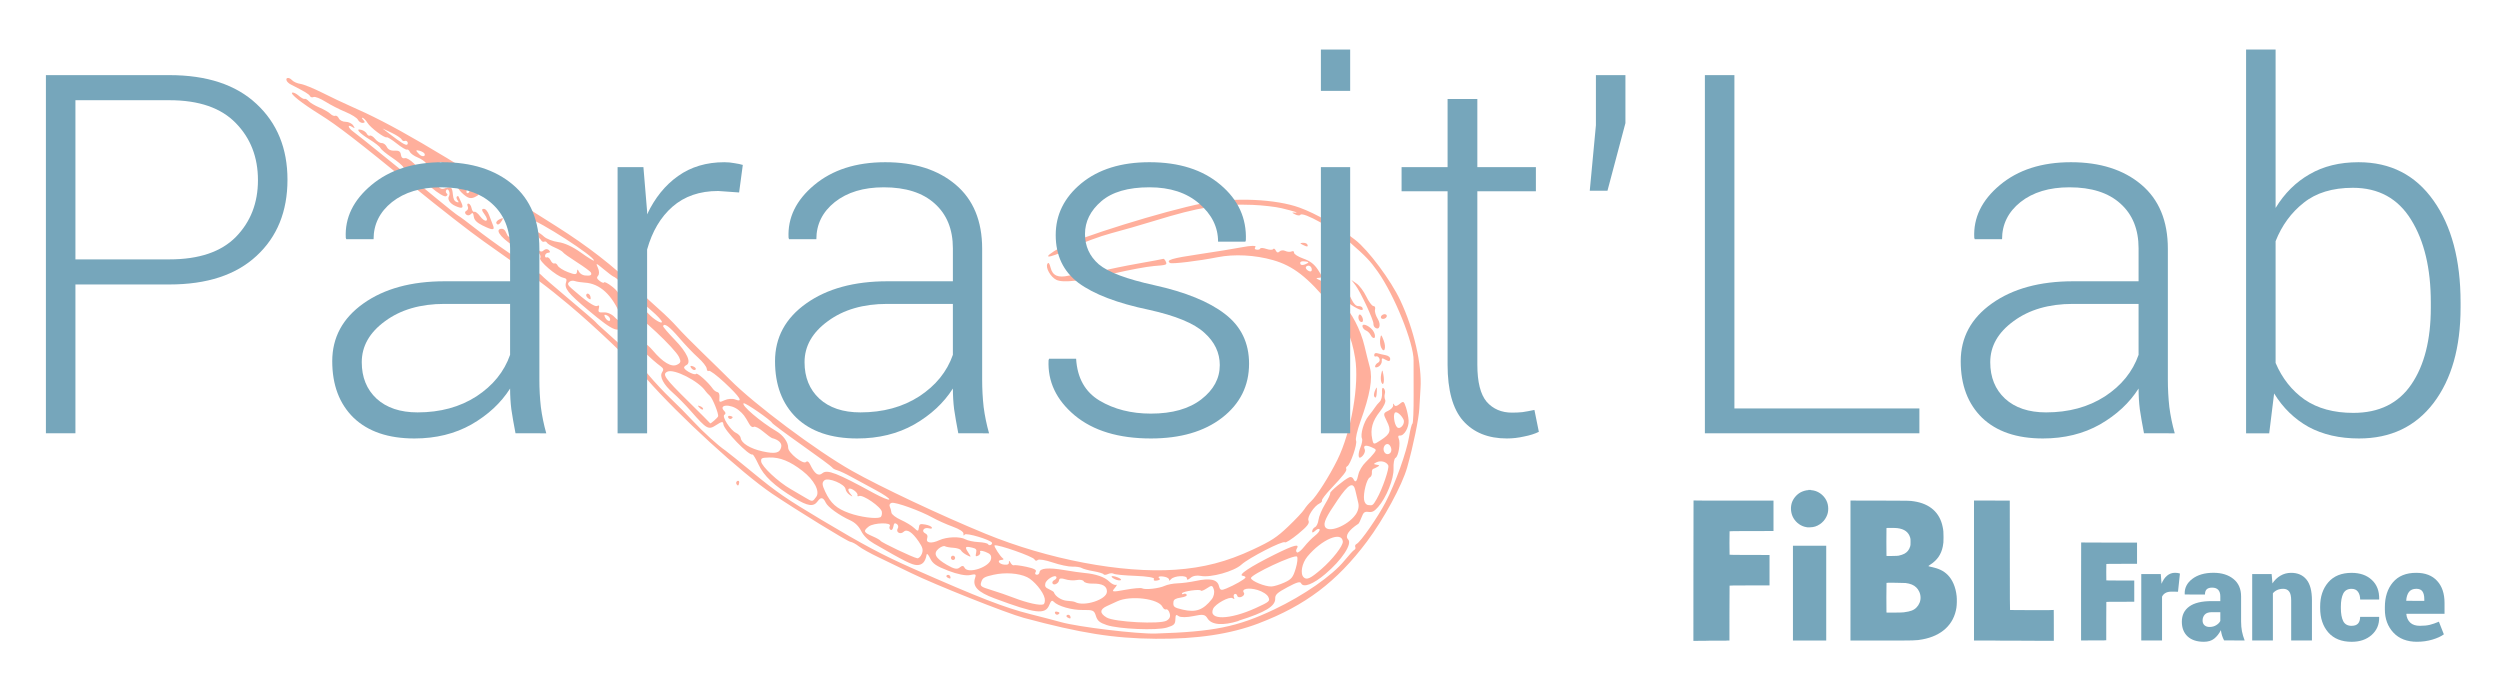<?xml version="1.0" encoding="UTF-8" standalone="no"?>
<!-- Created with Inkscape (http://www.inkscape.org/) -->

<svg
   xmlns:dc="http://purl.org/dc/elements/1.1/"
   xmlns:cc="http://creativecommons.org/ns#"
   xmlns:rdf="http://www.w3.org/1999/02/22-rdf-syntax-ns#"
   xmlns:svg="http://www.w3.org/2000/svg"
   xmlns="http://www.w3.org/2000/svg"
   xmlns:sodipodi="http://sodipodi.sourceforge.net/DTD/sodipodi-0.dtd"
   xmlns:inkscape="http://www.inkscape.org/namespaces/inkscape"
   width="112.215mm"
   height="30.806mm"
   viewBox="0 0 112.215 30.806"
   version="1.1"
   id="svg5071"
   inkscape:version="0.92.4 (5da689c313, 2019-01-14)"
   sodipodi:docname="logo-clair.svg">
  <defs
     id="defs5065" />
  <sodipodi:namedview
     id="base"
     pagecolor="#ffffff"
     bordercolor="#666666"
     borderopacity="1.0"
     inkscape:pageopacity="0.0"
     inkscape:pageshadow="2"
     inkscape:zoom="1.0693045"
     inkscape:cx="553.55825"
     inkscape:cy="17.971628"
     inkscape:document-units="mm"
     inkscape:current-layer="g5723"
     showgrid="false"
     showguides="true"
     inkscape:guide-bbox="true"
     inkscape:window-width="1920"
     inkscape:window-height="1016"
     inkscape:window-x="0"
     inkscape:window-y="27"
     inkscape:window-maximized="1"
     inkscape:snap-global="false"
     fit-margin-top="2"
     fit-margin-left="2"
     fit-margin-right="2"
     fit-margin-bottom="2">
    <sodipodi:guide
       position="96.206,2.065"
       orientation="0,1"
       id="guide850"
       inkscape:locked="false" />
  </sodipodi:namedview>
  <g
     inkscape:label="Calque 1"
     inkscape:groupmode="layer"
     id="layer1"
     transform="translate(-25.536,-46.648)">
    <g
       id="g5755">
      <path
         style="fill:#ffaf9c;fill-opacity:1;stroke-width:0.096"
         d="m 82.041,74.625 c -1.277,0.486 -2.774,0.711 -4.632,0.695 -1.884,-0.016 -3.362,-0.25 -5.917,-0.938 -0.773,-0.208 -4,-1.492 -5.061,-2.013 -0.457,-0.224 -1.12,-0.545 -1.474,-0.713 -0.354,-0.168 -0.748,-0.387 -0.875,-0.488 -0.127,-0.101 -0.297,-0.191 -0.378,-0.201 -0.131,-0.016 -2.431,-1.43 -3.512,-2.16 -1.367,-0.923 -4.182,-3.498 -5.627,-5.149 -0.729,-0.833 -2.304,-2.334 -3.496,-3.332 -0.993,-0.831 -1.497,-1.206 -3.829,-2.85 -0.582,-0.41 -1.995,-1.51 -3.138,-2.444 -2.532,-2.068 -3.429,-2.76 -4.204,-3.243 -0.812,-0.506 -1.353,-0.932 -1.246,-0.982 0.049,-0.023 0.179,0.038 0.289,0.134 0.11,0.097 0.23,0.162 0.266,0.145 0.036,-0.017 0.12,0.029 0.186,0.102 0.066,0.073 0.284,0.202 0.483,0.287 0.199,0.085 0.421,0.212 0.492,0.283 0.071,0.071 0.168,0.11 0.216,0.088 0.048,-0.023 0.12,0.029 0.161,0.115 0.04,0.086 0.177,0.155 0.304,0.154 0.127,-0.001 0.28,0.072 0.341,0.163 0.088,0.133 0.081,0.147 -0.036,0.074 -0.238,-0.148 -0.209,0.025 0.034,0.201 0.123,0.089 0.735,0.578 1.362,1.087 0.626,0.509 1.22,0.984 1.319,1.056 0.099,0.072 0.574,0.457 1.055,0.856 0.481,0.398 0.925,0.75 0.986,0.781 0.062,0.031 0.402,0.285 0.757,0.564 0.355,0.279 0.997,0.747 1.427,1.039 0.43,0.293 0.793,0.556 0.806,0.584 0.013,0.028 0.181,0.137 0.372,0.242 0.191,0.105 0.36,0.215 0.374,0.245 0.014,0.03 0.564,0.506 1.221,1.058 0.658,0.552 1.206,1.025 1.218,1.052 0.012,0.026 0.211,0.211 0.441,0.412 0.696,0.606 1.366,1.284 1.897,1.919 0.277,0.331 0.735,0.821 1.018,1.088 0.283,0.267 0.734,0.722 1.002,1.012 0.454,0.491 1.123,1.098 1.452,1.32 0.078,0.053 0.631,0.498 1.229,0.99 1.074,0.883 1.492,1.172 3.081,2.121 1.874,1.12 2.767,1.595 4.121,2.193 2.973,1.312 4.097,1.749 5.247,2.039 0.548,0.138 1.174,0.302 1.39,0.363 0.752,0.213 3.429,0.536 4.239,0.511 2.61,-0.08 3.68,-0.297 5.328,-1.081 1.333,-0.634 2.601,-1.516 3.153,-2.193 0.2,-0.245 0.401,-0.463 0.446,-0.485 0.045,-0.021 0.063,-0.079 0.04,-0.127 -0.023,-0.049 0.003,-0.11 0.059,-0.136 0.177,-0.083 0.963,-1.214 1.305,-1.877 0.441,-0.854 0.94,-2.249 1.052,-2.938 0.05,-0.306 0.117,-0.569 0.15,-0.584 0.033,-0.015 0.057,-0.599 0.053,-1.296 -0.003,-0.698 -0.004,-1.391 -0.002,-1.541 0.012,-0.77 -0.857,-2.925 -1.608,-3.987 -0.342,-0.484 -0.527,-0.678 -1.218,-1.283 -0.722,-0.631 -2.153,-1.432 -2.258,-1.264 -0.025,0.04 -0.129,0.031 -0.231,-0.021 -0.159,-0.081 -0.163,-0.093 -0.024,-0.08 0.23,0.021 0.009,-0.054 -0.581,-0.197 -0.271,-0.066 -0.861,-0.133 -1.311,-0.151 -1.448,-0.056 -2.4,0.099 -4.393,0.713 -0.595,0.184 -1.476,0.437 -1.957,0.563 -0.488,0.128 -1.311,0.434 -1.864,0.694 -1.042,0.49 -1.315,0.455 -0.418,-0.053 0.768,-0.435 4.72,-1.662 6.4,-1.987 1.424,-0.275 3.28,-0.193 4.344,0.193 0.748,0.271 1.669,0.805 2.499,1.448 0.59,0.457 1.599,1.811 2.024,2.715 0.615,1.308 0.978,2.894 0.907,3.955 -0.014,0.215 -0.038,0.616 -0.052,0.89 -0.025,0.478 -0.274,1.689 -0.547,2.654 -0.227,0.803 -1.048,2.315 -1.809,3.331 -1.348,1.8 -2.768,2.872 -4.851,3.665 z m -0.909,-0.106 c -0.704,0.221 -1.214,0.181 -1.393,-0.11 -0.114,-0.185 -0.201,-0.199 -0.643,-0.106 -0.281,0.06 -0.574,0.061 -0.652,0.003 -0.122,-0.091 -0.143,-0.071 -0.15,0.145 -0.007,0.216 -0.058,0.266 -0.378,0.365 -0.455,0.141 -2.161,0.07 -2.704,-0.112 -0.317,-0.106 -0.417,-0.191 -0.485,-0.409 -0.078,-0.252 -0.127,-0.274 -0.59,-0.267 -0.489,0.008 -1.115,-0.171 -1.308,-0.374 -0.072,-0.076 -0.118,-0.041 -0.195,0.15 -0.179,0.445 -0.608,0.393 -2.458,-0.297 -0.758,-0.283 -1,-0.538 -0.872,-0.919 0.057,-0.17 0.03,-0.184 -0.234,-0.127 -0.179,0.039 -0.567,-0.039 -0.969,-0.195 -0.539,-0.208 -0.699,-0.317 -0.811,-0.552 -0.076,-0.161 -0.149,-0.24 -0.16,-0.175 -0.057,0.328 -0.193,0.475 -0.436,0.472 -0.22,-0.003 -0.545,-0.165 -1.927,-0.962 -0.27,-0.156 -0.469,-0.352 -0.577,-0.567 -0.11,-0.219 -0.275,-0.38 -0.496,-0.481 -0.491,-0.224 -0.999,-0.591 -1.092,-0.789 -0.114,-0.243 -0.222,-0.263 -0.36,-0.069 -0.19,0.266 -0.439,0.233 -1.051,-0.14 -0.908,-0.555 -1.366,-0.984 -1.611,-1.511 -0.12,-0.256 -0.239,-0.456 -0.266,-0.443 -0.156,0.073 -1.287,-1.1 -1.309,-1.359 -0.012,-0.136 -0.065,-0.13 -0.319,0.036 -0.353,0.231 -0.42,0.194 -1.136,-0.622 -0.24,-0.274 -0.6,-0.64 -0.799,-0.814 -0.436,-0.381 -0.626,-0.742 -0.493,-0.936 0.077,-0.112 0.061,-0.17 -0.073,-0.269 -0.374,-0.273 -1.208,-1.064 -1.389,-1.316 -0.133,-0.185 -0.182,-0.362 -0.161,-0.574 0.031,-0.304 0.031,-0.305 -0.068,-0.07 -0.22,0.522 -0.431,0.45 -1.636,-0.561 -0.905,-0.759 -1.075,-0.974 -0.985,-1.248 0.042,-0.13 0.016,-0.17 -0.133,-0.203 -0.299,-0.067 -1.107,-0.759 -1.029,-0.883 0.072,-0.115 -0.136,-0.372 -0.255,-0.316 -0.04,0.019 -0.022,0.084 0.039,0.145 0.241,0.238 -0.184,0.11 -0.756,-0.228 -0.699,-0.413 -1.084,-0.845 -0.811,-0.908 0.117,-0.027 0.201,0.033 0.263,0.187 0.072,0.18 0.128,0.207 0.273,0.13 0.101,-0.053 0.214,-0.147 0.253,-0.209 0.046,-0.075 0.075,-0.058 0.084,0.049 0.008,0.091 0.059,0.14 0.117,0.113 0.056,-0.027 0.109,0.02 0.116,0.104 0.007,0.084 0.061,0.159 0.119,0.167 0.058,0.008 0.068,-0.065 0.022,-0.163 -0.194,-0.413 0.268,-0.438 0.701,-0.037 0.114,0.106 0.406,0.219 0.648,0.252 0.285,0.039 0.642,0.204 1.011,0.468 0.313,0.224 0.577,0.386 0.586,0.36 0.055,-0.166 -2.491,-1.809 -2.897,-1.87 -0.078,-0.012 -0.138,-0.065 -0.133,-0.118 0.005,-0.053 -0.123,-0.131 -0.285,-0.172 -0.162,-0.041 -0.325,-0.139 -0.362,-0.218 -0.037,-0.079 -0.203,-0.185 -0.369,-0.236 -0.166,-0.051 -0.326,-0.144 -0.356,-0.207 -0.029,-0.063 -0.153,-0.121 -0.276,-0.13 -0.125,-0.009 -0.228,-0.079 -0.235,-0.161 -0.007,-0.08 -0.074,-0.154 -0.148,-0.165 -0.074,-0.011 -0.283,-0.137 -0.463,-0.281 -0.398,-0.316 -0.524,-0.346 -0.407,-0.099 0.048,0.102 0.198,0.233 0.334,0.291 0.136,0.058 0.301,0.173 0.369,0.255 0.099,0.121 0.077,0.171 -0.113,0.26 -0.181,0.085 -0.296,0.06 -0.501,-0.112 -0.146,-0.122 -0.261,-0.266 -0.256,-0.319 0.023,-0.241 -0.171,-0.64 -0.426,-0.878 -0.386,-0.361 -0.532,-0.356 -0.254,0.008 0.124,0.163 0.217,0.321 0.207,0.353 -0.011,0.031 -0.041,0.011 -0.068,-0.046 -0.027,-0.057 -0.092,-0.071 -0.144,-0.031 -0.052,0.04 -0.11,0.014 -0.127,-0.056 -0.018,-0.07 -0.138,-0.16 -0.268,-0.198 -0.13,-0.039 -0.284,-0.141 -0.342,-0.228 -0.058,-0.087 -0.234,-0.208 -0.391,-0.271 -0.157,-0.062 -0.315,-0.175 -0.35,-0.25 -0.035,-0.075 -0.096,-0.122 -0.136,-0.103 -0.039,0.018 -0.244,-0.104 -0.455,-0.273 -0.211,-0.169 -0.412,-0.293 -0.446,-0.277 -0.097,0.045 -0.735,-0.434 -0.866,-0.651 -0.064,-0.106 -0.16,-0.207 -0.213,-0.224 -0.053,-0.018 -0.042,0.025 0.025,0.094 0.087,0.09 0.08,0.129 -0.023,0.135 -0.08,0.004 -0.178,-0.059 -0.216,-0.142 -0.039,-0.083 -0.289,-0.24 -0.555,-0.349 -0.267,-0.109 -0.673,-0.317 -0.903,-0.462 -0.23,-0.145 -0.47,-0.239 -0.534,-0.209 -0.063,0.03 -0.136,0.01 -0.161,-0.044 -0.04,-0.085 -0.232,-0.2 -0.867,-0.523 -0.074,-0.037 -0.153,-0.109 -0.177,-0.16 -0.072,-0.152 0.105,-0.177 0.235,-0.033 0.066,0.074 0.239,0.151 0.384,0.171 0.145,0.02 0.588,0.2 0.986,0.4 0.398,0.2 0.938,0.457 1.2,0.571 1.955,0.855 3.653,1.845 9.295,5.418 1.423,0.901 2.528,1.759 3.643,2.83 0.312,0.299 0.766,0.719 1.009,0.932 0.243,0.213 0.594,0.559 0.78,0.769 0.186,0.21 0.694,0.726 1.129,1.146 0.435,0.42 0.988,0.963 1.23,1.206 1.103,1.113 3.892,3.197 5.474,4.092 1.28,0.724 4.013,2.012 6,2.827 2.804,1.151 6.116,1.78 8.509,1.616 1.276,-0.087 2.325,-0.36 3.498,-0.909 0.826,-0.386 1.066,-0.543 1.577,-1.029 0.332,-0.315 0.657,-0.662 0.723,-0.769 0.066,-0.108 0.202,-0.27 0.301,-0.359 0.243,-0.219 0.83,-1.142 1.187,-1.868 0.623,-1.265 0.991,-3.38 0.796,-4.569 -0.161,-0.983 -0.431,-1.561 -1.125,-2.406 -1.003,-1.223 -1.66,-1.733 -2.561,-1.989 -0.809,-0.231 -1.737,-0.279 -2.488,-0.13 -0.857,0.17 -2.054,0.314 -2.137,0.258 -0.191,-0.13 0.078,-0.211 1.312,-0.394 0.717,-0.106 1.595,-0.249 1.95,-0.317 0.359,-0.069 0.615,-0.074 0.577,-0.013 -0.053,0.085 -0.038,0.115 0.061,0.128 0.071,0.01 0.14,-0.014 0.153,-0.052 0.013,-0.038 0.137,-0.03 0.276,0.018 0.139,0.048 0.275,0.051 0.302,0.007 0.027,-0.044 0.081,-0.014 0.119,0.067 0.043,0.091 0.107,0.108 0.167,0.042 0.054,-0.058 0.17,-0.069 0.259,-0.026 0.089,0.044 0.216,0.054 0.283,0.023 0.067,-0.031 0.117,-0.007 0.111,0.056 -0.006,0.062 0.181,0.181 0.416,0.264 0.306,0.108 0.491,0.25 0.655,0.5 0.203,0.309 0.209,0.351 0.053,0.362 -0.165,0.013 -0.161,0.02 0.062,0.123 0.13,0.06 0.331,0.254 0.445,0.431 0.115,0.177 0.359,0.455 0.544,0.619 0.39,0.346 0.819,1.168 0.987,1.893 0.062,0.268 0.169,0.695 0.238,0.948 0.138,0.512 0.014,1.227 -0.423,2.441 -0.143,0.396 -0.23,0.782 -0.194,0.858 0.067,0.142 -0.259,1.084 -0.398,1.149 -0.043,0.02 -0.062,0.07 -0.043,0.11 0.041,0.087 -0.106,0.279 -0.689,0.896 -0.237,0.251 -0.416,0.487 -0.399,0.525 0.018,0.037 -0.029,0.097 -0.103,0.132 -0.254,0.119 -0.577,0.618 -0.503,0.775 0.056,0.119 -0.052,0.258 -0.464,0.597 -0.295,0.243 -0.564,0.413 -0.597,0.377 -0.084,-0.09 -1.628,0.703 -1.951,1.002 -0.325,0.301 -1.375,0.593 -1.82,0.506 -0.185,-0.036 -0.358,-0.003 -0.465,0.089 -0.109,0.093 -0.167,0.104 -0.16,0.028 0.015,-0.157 -0.562,-0.134 -0.713,0.029 -0.066,0.071 -0.106,0.088 -0.089,0.038 0.017,-0.05 -0.061,-0.112 -0.171,-0.138 -0.233,-0.055 -0.38,-0.015 -0.256,0.069 0.047,0.032 -0.004,0.074 -0.114,0.093 -0.124,0.022 -0.174,-0.005 -0.133,-0.072 0.037,-0.06 -0.321,-0.12 -0.825,-0.138 -0.49,-0.017 -0.933,-0.06 -0.985,-0.095 -0.052,-0.035 -0.168,-0.029 -0.258,0.013 -0.09,0.043 -0.179,0.047 -0.196,0.011 -0.017,-0.036 -0.221,-0.098 -0.452,-0.138 -0.231,-0.039 -0.469,-0.104 -0.529,-0.143 -0.06,-0.039 -0.248,-0.067 -0.419,-0.062 -0.171,0.005 -0.572,-0.08 -0.892,-0.189 -0.32,-0.109 -0.62,-0.158 -0.668,-0.108 -0.048,0.05 -0.112,0.037 -0.143,-0.029 -0.06,-0.128 -1.66,-0.689 -1.79,-0.628 -0.051,0.024 0.252,0.499 0.37,0.579 0.056,0.038 0.031,0.069 -0.061,0.074 -0.225,0.013 -0.106,0.196 0.138,0.213 0.149,0.011 0.203,-0.021 0.196,-0.115 -0.005,-0.077 0.023,-0.068 0.07,0.022 0.044,0.084 0.112,0.137 0.152,0.118 0.04,-0.019 0.293,0.013 0.564,0.071 0.339,0.072 0.469,0.141 0.419,0.222 -0.048,0.077 -0.034,0.123 0.041,0.133 0.063,0.009 0.12,-0.04 0.126,-0.109 0.017,-0.186 0.396,-0.221 1.099,-0.102 0.346,0.059 0.761,0.118 0.921,0.132 0.503,0.043 0.91,0.184 1.11,0.384 0.107,0.106 0.243,0.172 0.304,0.148 0.061,-0.025 0.035,0.042 -0.057,0.148 -0.154,0.178 -0.117,0.184 0.484,0.074 0.358,-0.066 0.693,-0.095 0.744,-0.065 0.133,0.077 0.762,0.009 1.017,-0.112 0.119,-0.056 0.378,-0.106 0.576,-0.112 0.198,-0.005 0.565,-0.054 0.815,-0.107 0.641,-0.137 0.965,-0.069 1.041,0.219 0.054,0.203 0.095,0.218 0.331,0.121 0.365,-0.15 0.836,-0.419 0.862,-0.492 0.011,-0.032 -0.045,-0.068 -0.125,-0.079 -0.231,-0.031 0.33,-0.405 1.426,-0.95 0.899,-0.446 1.155,-0.511 0.992,-0.249 -0.033,0.053 -0.024,0.12 0.019,0.15 0.043,0.029 0.188,-0.085 0.321,-0.254 0.133,-0.169 0.353,-0.394 0.488,-0.499 0.135,-0.105 0.227,-0.23 0.205,-0.279 -0.023,-0.049 -0.108,-0.024 -0.193,0.057 -0.102,0.097 -0.148,0.103 -0.14,0.019 0.006,-0.069 0.066,-0.151 0.132,-0.182 0.066,-0.031 0.135,-0.179 0.153,-0.329 0.018,-0.15 0.15,-0.465 0.293,-0.7 0.143,-0.235 0.247,-0.456 0.23,-0.491 -0.029,-0.063 0.617,-0.602 0.857,-0.715 0.068,-0.032 0.151,0.002 0.185,0.075 0.089,0.189 0.156,0.128 0.225,-0.206 0.033,-0.16 0.18,-0.406 0.326,-0.546 0.146,-0.14 0.318,-0.326 0.381,-0.412 0.11,-0.149 0.104,-0.162 -0.112,-0.258 -0.267,-0.119 -0.393,-0.083 -0.312,0.09 0.048,0.103 -0.059,0.31 -0.194,0.373 -0.105,0.049 -0.104,-0.199 0.002,-0.454 0.066,-0.161 0.099,-0.339 0.071,-0.397 -0.085,-0.182 0.079,-0.756 0.29,-1.012 0.111,-0.135 0.243,-0.309 0.291,-0.387 0.049,-0.077 0.146,-0.194 0.215,-0.259 0.07,-0.065 0.116,-0.249 0.104,-0.408 -0.014,-0.18 0.015,-0.252 0.075,-0.191 0.054,0.054 0.076,0.163 0.05,0.242 -0.026,0.079 -0.019,0.205 0.017,0.281 0.036,0.078 -0.07,0.307 -0.244,0.525 -0.33,0.414 -0.432,0.778 -0.341,1.218 0.057,0.274 0.058,0.274 0.394,0.054 0.43,-0.281 0.473,-0.425 0.258,-0.853 -0.162,-0.324 -0.158,-0.355 0.062,-0.458 0.13,-0.061 0.232,-0.17 0.226,-0.242 -0.007,-0.103 0.003,-0.108 0.05,-0.022 0.039,0.072 0.121,0.058 0.242,-0.044 0.17,-0.142 0.19,-0.132 0.284,0.153 0.056,0.168 0.109,0.433 0.119,0.589 0.02,0.314 -0.206,0.7 -0.394,0.675 -0.069,-0.009 -0.091,0.046 -0.052,0.13 0.091,0.194 -0.01,0.812 -0.144,0.875 -0.058,0.027 -0.097,0.243 -0.087,0.479 0.019,0.456 -0.322,1.304 -0.694,1.726 -0.171,0.194 -0.265,0.242 -0.429,0.219 -0.174,-0.024 -0.228,0.017 -0.31,0.236 -0.055,0.146 -0.119,0.278 -0.144,0.294 -0.44,0.287 -0.614,0.553 -0.462,0.703 0.2,0.197 -0.277,0.921 -1.023,1.553 -0.543,0.46 -0.986,0.63 -1.087,0.417 -0.043,-0.092 -0.186,-0.051 -0.613,0.177 -0.458,0.245 -0.555,0.334 -0.549,0.506 0.013,0.345 -0.436,0.617 -1.645,0.997 z m 1.334,-1.076 c -0.053,-0.112 -0.26,-0.247 -0.483,-0.313 -0.405,-0.121 -0.742,-0.053 -0.614,0.123 0.04,0.055 -0.003,0.137 -0.096,0.18 -0.093,0.044 -0.183,0.026 -0.2,-0.041 -0.017,-0.066 -0.069,-0.103 -0.116,-0.081 -0.047,0.022 -0.062,0.09 -0.034,0.151 0.039,0.084 0.023,0.093 -0.062,0.036 -0.14,-0.092 -0.775,0.255 -0.873,0.477 -0.229,0.52 0.738,0.502 1.912,-0.034 0.626,-0.286 0.654,-0.311 0.566,-0.498 z m 2.381,-1.25 c 0.496,-0.428 0.98,-1.05 0.963,-1.238 -0.043,-0.483 -0.949,-0.098 -1.59,0.675 -0.247,0.298 -0.333,0.768 -0.17,0.929 0.138,0.136 0.303,0.061 0.798,-0.366 z m -1.153,-0.02 c 0.076,-0.251 0.102,-0.495 0.059,-0.542 -0.107,-0.115 -2.087,0.811 -2.066,0.967 0.018,0.133 0.636,0.386 0.92,0.375 0.112,-0.004 0.371,-0.083 0.576,-0.176 0.322,-0.146 0.392,-0.232 0.511,-0.625 z m -3.765,1.369 c 0.091,-0.115 0.131,-0.302 0.092,-0.428 -0.063,-0.2 -0.095,-0.207 -0.312,-0.06 -0.133,0.09 -0.255,0.136 -0.27,0.104 -0.038,-0.081 -0.817,0.031 -0.848,0.122 -0.013,0.04 0.02,0.052 0.074,0.027 0.054,-0.026 0.116,-0.01 0.137,0.036 0.024,0.051 -0.081,0.1 -0.27,0.129 -0.222,0.033 -0.313,0.085 -0.324,0.187 -0.024,0.225 0.019,0.261 0.418,0.354 0.587,0.136 0.916,0.018 1.303,-0.47 z m -1.892,0.629 c -0.037,-0.117 -0.107,-0.193 -0.157,-0.169 -0.05,0.023 -0.123,-0.027 -0.164,-0.113 -0.175,-0.372 -1.434,-0.528 -2.03,-0.251 -0.14,0.065 -0.348,0.161 -0.464,0.213 -0.329,0.149 -0.333,0.326 -0.013,0.515 0.348,0.205 2.407,0.311 2.693,0.139 0.14,-0.084 0.181,-0.186 0.134,-0.333 z m 8.339,-4.413 c 0.125,-0.173 0.171,-0.368 0.127,-0.54 -0.038,-0.148 -0.095,-0.39 -0.126,-0.538 -0.091,-0.429 -0.302,-0.321 -0.802,0.412 -0.522,0.764 -0.645,1.026 -0.565,1.197 0.142,0.301 1.006,-0.035 1.365,-0.531 z m 0.965,-0.734 c 0.241,-0.414 0.566,-1.364 0.508,-1.486 -0.077,-0.164 -0.334,-0.233 -0.526,-0.141 -0.142,0.069 -0.143,0.088 -0.005,0.109 0.149,0.023 0.154,0.034 0.046,0.098 -0.067,0.039 -0.153,0.08 -0.192,0.091 -0.039,0.011 -0.065,0.09 -0.057,0.176 0.008,0.086 -0.036,0.18 -0.096,0.209 -0.135,0.063 -0.299,0.703 -0.255,0.999 0.02,0.136 0.088,0.224 0.182,0.238 0.204,0.03 0.213,0.023 0.397,-0.292 z M 75.222,73.212 c 0.009,-0.259 -0.204,-0.378 -0.656,-0.368 -0.183,0.004 -0.355,-0.042 -0.384,-0.102 -0.028,-0.06 -0.168,-0.086 -0.311,-0.058 -0.143,0.029 -0.378,0.013 -0.522,-0.035 -0.171,-0.057 -0.266,-0.045 -0.274,0.035 -0.014,0.153 -0.241,0.266 -0.297,0.148 -0.023,-0.049 0.015,-0.115 0.085,-0.148 0.07,-0.033 0.11,-0.095 0.09,-0.137 -0.059,-0.125 -0.453,0.105 -0.496,0.289 -0.031,0.131 0.007,0.19 0.165,0.26 0.113,0.05 0.211,0.112 0.219,0.138 0.055,0.179 0.347,0.367 0.591,0.381 0.159,0.009 0.323,0.034 0.363,0.057 0.396,0.22 1.415,-0.109 1.426,-0.46 z m 12.766,-6.395 c -0.007,-0.083 -0.056,-0.18 -0.108,-0.215 -0.147,-0.1 -0.305,0.133 -0.217,0.32 0.092,0.196 0.344,0.115 0.325,-0.105 z m -15.562,6.682 c -0.061,-0.292 -0.483,-0.799 -0.788,-0.945 -0.374,-0.179 -0.984,-0.223 -1.502,-0.108 -0.414,0.092 -0.493,0.137 -0.553,0.318 -0.065,0.195 -0.032,0.222 0.445,0.367 0.283,0.086 0.743,0.245 1.021,0.352 0.594,0.228 1.17,0.356 1.319,0.293 0.058,-0.024 0.084,-0.15 0.058,-0.278 z m 16.108,-8.021 c -0.09,-0.191 -0.284,-0.358 -0.37,-0.318 -0.11,0.052 -0.052,0.532 0.08,0.663 0.137,0.135 0.379,-0.154 0.29,-0.345 z m -18.511,6.245 c 0.016,-0.156 -0.039,-0.22 -0.263,-0.306 -0.155,-0.06 -0.259,-0.06 -0.231,-8.26e-4 0.028,0.06 -0.011,0.137 -0.086,0.173 -0.114,0.053 -0.13,0.033 -0.094,-0.122 0.036,-0.154 0.005,-0.195 -0.177,-0.238 -0.316,-0.074 -0.346,-0.038 -0.176,0.218 0.145,0.218 0.142,0.222 -0.063,0.117 -0.117,-0.06 -0.235,-0.155 -0.261,-0.211 -0.026,-0.056 -0.179,-0.108 -0.339,-0.117 -0.16,-0.009 -0.333,-0.04 -0.383,-0.069 -0.05,-0.029 -0.178,0.02 -0.285,0.109 -0.255,0.214 -0.145,0.425 0.378,0.729 0.319,0.185 0.455,0.212 0.57,0.114 0.104,-0.089 0.171,-0.087 0.215,0.007 0.146,0.309 1.156,-0.032 1.193,-0.403 z m -1.794,0.004 c -0.023,-0.049 -0.004,-0.106 0.043,-0.128 0.047,-0.022 0.103,1.8e-5 0.126,0.049 0.023,0.049 0.004,0.106 -0.043,0.128 -0.047,0.022 -0.103,-1.7e-5 -0.126,-0.049 z m 1.832,-0.718 c -0.063,-0.133 -1.165,-0.462 -1.226,-0.365 -0.041,0.066 -0.06,0.052 -0.052,-0.036 0.008,-0.089 -0.171,-0.207 -0.489,-0.323 -0.276,-0.1 -0.681,-0.282 -0.899,-0.404 -0.548,-0.305 -1.661,-0.707 -1.837,-0.662 -0.08,0.02 -0.118,0.095 -0.084,0.166 0.034,0.071 0.067,0.194 0.074,0.272 0.007,0.078 0.196,0.224 0.421,0.325 0.225,0.1 0.494,0.264 0.598,0.364 0.167,0.161 0.192,0.16 0.212,-0.008 0.02,-0.171 0.048,-0.185 0.282,-0.147 0.143,0.023 0.278,0.082 0.301,0.131 0.024,0.052 -0.031,0.069 -0.132,0.04 -0.222,-0.063 -0.36,0.129 -0.164,0.226 0.096,0.047 0.122,0.117 0.086,0.225 -0.07,0.21 0.185,0.248 0.544,0.082 0.334,-0.155 0.933,-0.175 1.175,-0.039 0.102,0.057 0.363,0.113 0.582,0.124 0.218,0.011 0.412,0.053 0.432,0.094 0.019,0.041 0.073,0.057 0.12,0.035 0.047,-0.022 0.072,-0.067 0.057,-0.099 z m -3.285,-0.049 c -0.294,-0.431 -0.531,-0.584 -0.681,-0.441 -0.147,0.14 -0.365,0.013 -0.263,-0.152 0.042,-0.068 0.023,-0.154 -0.045,-0.2 -0.091,-0.062 -0.127,-0.034 -0.153,0.121 -0.02,0.117 -0.074,0.175 -0.128,0.138 -0.051,-0.035 -0.065,-0.108 -0.031,-0.164 0.109,-0.175 -0.721,-0.156 -0.948,0.021 -0.256,0.201 -0.23,0.262 0.181,0.439 0.178,0.077 0.337,0.168 0.353,0.202 0.035,0.073 1.468,0.755 1.646,0.782 0.067,0.01 0.16,-0.08 0.207,-0.2 0.068,-0.174 0.04,-0.286 -0.139,-0.547 z m -1.656,-1.338 c -0.032,-0.219 -0.857,-0.789 -1.027,-0.709 -0.052,0.025 -0.082,0.008 -0.068,-0.037 0.036,-0.108 -0.275,-0.343 -0.385,-0.291 -0.05,0.023 -0.024,0.117 0.059,0.216 0.13,0.155 0.127,0.162 -0.025,0.06 -0.094,-0.063 -0.177,-0.179 -0.184,-0.256 -0.02,-0.226 -0.78,-0.543 -0.95,-0.397 -0.115,0.099 -0.108,0.201 0.035,0.506 0.249,0.53 0.508,0.76 1.084,0.967 0.49,0.175 1.191,0.269 1.388,0.186 0.056,-0.024 0.089,-0.133 0.072,-0.244 z m -0.277,-0.975 c -0.36,-0.191 -0.85,-0.457 -1.088,-0.59 -0.238,-0.133 -0.522,-0.267 -0.631,-0.297 -0.109,-0.03 -0.213,-0.086 -0.231,-0.125 -0.018,-0.038 -0.624,-0.487 -1.348,-0.998 -0.723,-0.511 -1.331,-0.963 -1.351,-1.005 -0.059,-0.126 -1.2,-0.916 -1.275,-0.883 -0.147,0.065 0.758,0.839 1.467,1.255 0.307,0.18 0.532,0.496 0.527,0.741 -0.004,0.227 0.678,0.77 0.802,0.639 0.053,-0.056 0.123,-0.015 0.18,0.105 0.207,0.433 0.373,0.553 0.555,0.4 0.216,-0.181 0.647,-0.014 2.303,0.892 0.36,0.197 0.675,0.326 0.699,0.286 0.025,-0.039 -0.25,-0.229 -0.611,-0.42 z m 19.552,-9.989 c -0.034,-0.073 -0.118,-0.107 -0.187,-0.074 -0.076,0.036 -0.081,0.101 -0.013,0.168 0.061,0.061 0.145,0.094 0.187,0.074 0.042,-0.02 0.047,-0.095 0.013,-0.168 z M 62.175,68.946 c 0.175,-0.245 -0.097,-0.756 -0.617,-1.16 -0.557,-0.433 -1.013,-0.618 -1.487,-0.603 -0.351,0.011 -0.383,0.027 -0.369,0.18 0.019,0.218 0.762,0.914 1.315,1.232 0.238,0.137 0.549,0.319 0.691,0.405 0.294,0.177 0.303,0.176 0.467,-0.054 z M 84.165,58.387 c -0.216,-0.034 -0.306,0.008 -0.254,0.119 0.023,0.049 0.127,0.048 0.231,-0.002 0.153,-0.073 0.158,-0.096 0.022,-0.117 z m -23.563,8.328 c 0.041,-0.174 -0.114,-0.326 -0.41,-0.402 -0.041,-0.011 -0.223,-0.144 -0.404,-0.297 -0.181,-0.153 -0.37,-0.246 -0.42,-0.208 -0.05,0.038 -0.139,-0.017 -0.198,-0.123 -0.213,-0.378 -0.265,-0.447 -0.473,-0.622 -0.358,-0.301 -0.953,-0.262 -0.645,0.042 0.06,0.059 0.062,0.13 0.004,0.157 -0.141,0.066 0.26,0.696 0.52,0.818 0.106,0.05 0.2,0.153 0.208,0.229 0.025,0.23 0.43,0.478 0.979,0.599 0.574,0.126 0.775,0.08 0.839,-0.194 z m -2.378,-1.322 c -0.024,-0.052 0.005,-0.087 0.066,-0.079 0.061,0.008 0.119,0.033 0.129,0.054 0.01,0.021 -0.02,0.057 -0.066,0.079 -0.047,0.022 -0.104,-0.002 -0.129,-0.054 z m -0.456,-0.054 c 0.04,-0.099 -0.244,-0.811 -0.37,-0.925 -0.077,-0.071 -0.165,-0.165 -0.195,-0.211 -0.293,-0.442 -1.409,-1.014 -1.707,-0.874 -0.25,0.117 -0.131,0.286 0.941,1.342 0.529,0.521 0.969,0.961 0.977,0.978 0.015,0.032 0.325,-0.24 0.354,-0.31 z m -0.829,-0.385 c -0.105,-0.105 -0.1,-0.119 0.024,-0.072 0.086,0.033 0.146,0.092 0.132,0.132 -0.013,0.04 -0.084,0.013 -0.156,-0.06 z m 1.131,-1.123 c -0.353,-0.33 -0.677,-0.571 -0.72,-0.537 -0.043,0.034 -0.084,-0.011 -0.092,-0.1 -0.008,-0.089 -0.182,-0.311 -0.387,-0.493 -0.205,-0.182 -0.586,-0.581 -0.848,-0.887 -0.433,-0.506 -0.672,-0.682 -0.723,-0.53 -0.01,0.031 0.222,0.305 0.517,0.609 0.56,0.577 0.767,1.032 0.522,1.148 -0.069,0.032 -0.111,0.09 -0.093,0.128 0.063,0.134 0.485,0.34 0.534,0.261 0.045,-0.073 0.544,0.372 0.755,0.672 0.047,0.067 0.137,0.133 0.2,0.146 0.074,0.016 0.107,0.104 0.093,0.254 -0.02,0.212 -0.002,0.22 0.233,0.11 0.14,-0.066 0.354,-0.08 0.477,-0.032 0.378,0.15 0.216,-0.11 -0.468,-0.748 z m -1.407,-0.582 c -0.046,-0.018 -0.104,-0.074 -0.127,-0.124 -0.026,-0.056 0.016,-0.069 0.106,-0.034 0.082,0.032 0.139,0.088 0.127,0.124 -0.012,0.036 -0.06,0.052 -0.106,0.034 z M 56.013,62.672 c -0.181,-0.385 -1.858,-1.957 -2.01,-1.886 -0.126,0.06 -0.151,0.586 -0.038,0.825 0.063,0.134 0.154,0.202 0.225,0.169 0.077,-0.036 0.133,0.013 0.158,0.142 0.021,0.109 0.077,0.18 0.123,0.159 0.046,-0.022 0.213,0.114 0.371,0.302 0.446,0.528 0.829,0.756 1.077,0.639 0.177,-0.083 0.193,-0.142 0.095,-0.351 z m -1.216,-2.063 c -0.238,-0.204 -0.616,-0.553 -0.839,-0.776 -0.448,-0.446 -0.785,-0.738 -0.889,-0.772 -0.037,-0.012 -0.236,-0.162 -0.441,-0.333 -0.338,-0.282 -0.362,-0.288 -0.257,-0.065 0.064,0.136 0.07,0.295 0.014,0.356 -0.079,0.085 -0.063,0.139 0.071,0.243 0.095,0.074 0.183,0.101 0.197,0.062 0.013,-0.039 0.169,0.04 0.345,0.177 0.26,0.201 0.358,0.352 0.515,0.794 l 0.193,0.546 0.187,-0.156 c 0.235,-0.196 0.549,-0.178 0.749,0.044 0.227,0.252 0.619,0.487 0.603,0.361 -0.008,-0.06 -0.209,-0.276 -0.447,-0.481 z m -1.396,0.217 c -0.385,-0.942 -0.94,-1.454 -1.617,-1.492 -0.161,-0.009 -0.365,-0.042 -0.452,-0.072 -0.087,-0.031 -0.201,-0.01 -0.254,0.047 -0.078,0.084 -0.056,0.137 0.119,0.291 0.646,0.569 1.03,0.832 1.137,0.782 0.097,-0.046 0.112,-0.021 0.078,0.124 -0.035,0.15 0.003,0.178 0.225,0.164 0.158,-0.01 0.355,0.076 0.481,0.208 0.252,0.265 0.401,0.238 0.283,-0.051 z M 51.942,60.04 c -0.065,-0.045 -0.107,-0.116 -0.093,-0.158 0.038,-0.115 0.176,-0.037 0.195,0.111 0.014,0.103 -0.006,0.113 -0.102,0.048 z m 0.824,0.757 c -0.103,-0.04 -0.123,-0.018 -0.077,0.082 0.083,0.176 0.253,0.242 0.233,0.09 -0.009,-0.064 -0.079,-0.142 -0.156,-0.171 z m -0.706,-1.914 c -0.024,-0.051 -0.309,-0.261 -0.633,-0.467 -0.324,-0.206 -0.604,-0.405 -0.622,-0.444 -0.018,-0.038 -0.178,-0.132 -0.357,-0.209 -0.178,-0.077 -0.342,-0.177 -0.363,-0.223 -0.022,-0.046 -0.078,-0.066 -0.124,-0.044 -0.047,0.022 -0.109,-0.009 -0.139,-0.07 -0.03,-0.06 -0.153,-0.161 -0.273,-0.223 -0.216,-0.112 -0.217,-0.112 -0.082,0.061 0.075,0.096 0.105,0.205 0.067,0.242 -0.038,0.038 0.008,0.162 0.105,0.284 0.129,0.161 0.206,0.186 0.299,0.097 0.075,-0.071 0.171,-0.076 0.236,-0.011 0.071,0.07 0.062,0.111 -0.026,0.116 -0.075,0.004 -0.141,0.062 -0.147,0.129 -0.006,0.067 0.029,0.102 0.078,0.079 0.049,-0.023 0.127,0.038 0.173,0.135 0.046,0.097 0.121,0.159 0.168,0.137 0.047,-0.022 0.114,0.023 0.15,0.1 0.036,0.077 0.241,0.207 0.456,0.29 0.314,0.121 0.393,0.119 0.407,-0.01 0.014,-0.132 0.03,-0.134 0.089,-0.011 0.039,0.083 0.158,0.159 0.263,0.171 0.247,0.027 0.33,-0.011 0.276,-0.127 z m -2.915,-1.305 c -0.276,-0.248 -0.52,-0.348 -0.532,-0.219 -0.005,0.056 0.07,0.124 0.168,0.151 0.098,0.028 0.21,0.118 0.249,0.202 0.085,0.181 0.214,0.244 0.281,0.136 0.027,-0.043 -0.048,-0.164 -0.166,-0.27 z M 46.6,55.182 c -0.023,-0.049 -0.058,-0.081 -0.079,-0.071 -0.021,0.009 -0.042,0.068 -0.048,0.131 -0.006,0.062 0.03,0.094 0.079,0.071 0.049,-0.023 0.071,-0.082 0.048,-0.131 z m -2.01,-1.637 c -0.02,-0.043 -0.117,-0.1 -0.215,-0.128 -0.194,-0.055 -0.198,-0.018 -0.016,0.161 0.124,0.123 0.294,0.099 0.232,-0.033 z M 43.828,53.024 c -0.023,-0.049 -0.08,-0.071 -0.126,-0.049 -0.047,0.022 -0.109,-0.009 -0.139,-0.07 -0.03,-0.06 -0.235,-0.195 -0.455,-0.3 l -0.401,-0.19 0.315,0.243 c 0.498,0.384 0.714,0.517 0.783,0.485 0.035,-0.017 0.045,-0.07 0.023,-0.119 z m 29.616,21.334 c -0.052,-0.035 -0.054,-0.083 -0.004,-0.106 0.049,-0.023 0.108,-0.002 0.131,0.046 0.023,0.049 0.025,0.096 0.004,0.106 -0.021,0.009 -0.08,-0.011 -0.131,-0.046 z m -0.55,-0.18 c -0.024,-0.052 0.005,-0.087 0.066,-0.079 0.061,0.008 0.119,0.033 0.129,0.054 0.01,0.021 -0.02,0.057 -0.066,0.079 -0.047,0.022 -0.104,-0.002 -0.129,-0.054 z m 2.687,-1.531 c -0.252,-0.125 -0.171,-0.191 0.108,-0.088 0.132,0.049 0.201,0.108 0.152,0.131 -0.049,0.023 -0.166,0.004 -0.26,-0.043 z m 11.633,-8.216 c -0.02,-0.043 10e-4,-0.162 0.047,-0.266 0.076,-0.17 0.083,-0.165 0.076,0.059 -0.008,0.255 -0.059,0.342 -0.123,0.206 z m 0.331,-0.614 c -0.035,-0.074 -0.04,-0.239 -0.013,-0.367 0.048,-0.225 0.052,-0.224 0.098,0.014 0.059,0.306 0.002,0.54 -0.086,0.353 z M 68.055,72.566 c -0.052,-0.035 -0.054,-0.083 -0.004,-0.106 0.049,-0.023 0.108,-0.002 0.131,0.046 0.023,0.049 0.025,0.096 0.004,0.106 -0.021,0.009 -0.08,-0.011 -0.131,-0.046 z m 19.204,-9.475 c 0.005,-0.058 0.065,-0.132 0.132,-0.164 0.067,-0.032 0.094,-0.117 0.059,-0.19 -0.034,-0.073 -0.103,-0.114 -0.152,-0.091 -0.049,0.023 -0.085,-0.008 -0.079,-0.07 0.007,-0.073 0.06,-0.097 0.154,-0.069 0.079,0.024 0.241,0.061 0.36,0.084 0.127,0.024 0.21,0.097 0.203,0.178 -0.009,0.1 -0.063,0.108 -0.201,0.03 -0.163,-0.093 -0.186,-0.086 -0.175,0.053 0.007,0.088 -0.06,0.202 -0.149,0.253 -0.089,0.051 -0.158,0.045 -0.153,-0.014 z m 0.269,-0.848 c -0.043,-0.092 -0.061,-0.269 -0.04,-0.393 0.036,-0.208 0.048,-0.201 0.159,0.089 0.125,0.328 0.02,0.598 -0.119,0.304 z m -0.464,-0.547 c -0.041,-0.088 -0.138,-0.184 -0.215,-0.214 -0.077,-0.03 -0.148,-0.11 -0.157,-0.179 -0.027,-0.202 0.399,0.01 0.515,0.257 0.056,0.118 0.063,0.233 0.017,0.255 -0.047,0.022 -0.118,-0.032 -0.16,-0.12 z m 0.2,-0.337 c -0.049,-0.034 -0.085,-0.111 -0.079,-0.173 0.015,-0.158 -0.585,-1.447 -0.805,-1.732 l -0.184,-0.238 0.233,0.161 c 0.128,0.088 0.322,0.347 0.431,0.575 0.109,0.228 0.251,0.421 0.314,0.43 0.081,0.011 0.105,0.062 0.08,0.169 -0.02,0.084 0.036,0.27 0.124,0.413 0.157,0.256 0.08,0.526 -0.113,0.395 z m 0.26,-0.442 c -0.023,-0.049 0.015,-0.115 0.085,-0.148 0.07,-0.033 0.146,-0.02 0.169,0.029 0.023,0.049 -0.015,0.115 -0.085,0.148 -0.07,0.033 -0.146,0.02 -0.169,-0.029 z m -0.989,0.093 c -0.033,-0.07 -0.034,-0.17 -0.001,-0.222 0.032,-0.052 0.097,-0.012 0.145,0.088 0.047,0.1 0.048,0.2 0.001,0.222 -0.047,0.022 -0.112,-0.018 -0.145,-0.088 z m -0.347,-0.676 c -0.223,-0.145 -0.447,-0.352 -0.498,-0.46 -0.051,-0.108 -0.147,-0.26 -0.214,-0.337 -0.067,-0.078 0.005,-0.042 0.159,0.079 0.154,0.121 0.312,0.205 0.35,0.187 0.038,-0.018 0.135,0.108 0.216,0.28 0.092,0.196 0.203,0.31 0.298,0.304 0.083,-0.005 0.168,0.027 0.188,0.07 0.083,0.176 -0.116,0.127 -0.5,-0.123 z m -0.55,-1.587 c -0.239,-0.29 -0.254,-0.381 -0.07,-0.45 0.186,-0.07 0.273,0.003 0.18,0.153 -0.031,0.05 -0.011,0.136 0.045,0.191 0.056,0.055 0.076,0.141 0.045,0.19 -0.031,0.05 -0.121,0.011 -0.2,-0.084 z m 0.028,-1.121 c -0.034,-0.073 -0.048,-0.14 -0.029,-0.149 0.018,-0.008 0.083,0.034 0.144,0.094 0.061,0.061 0.074,0.127 0.029,0.149 -0.045,0.021 -0.11,-0.021 -0.144,-0.094 z m -1.648,0.015 c -0.142,-0.071 -0.143,-0.086 -0.005,-0.094 0.091,-0.005 0.182,0.026 0.202,0.07 0.054,0.114 -0.003,0.121 -0.197,0.024 z M 58.589,68.366 c -0.023,-0.049 -0.001,-0.108 0.048,-0.131 0.049,-0.023 0.085,0.009 0.079,0.071 -0.006,0.062 -0.027,0.121 -0.048,0.131 -0.021,0.009 -0.056,-0.022 -0.079,-0.071 z m 18.7,-9.771 c -0.274,0.021 -1.044,0.163 -1.711,0.317 -1.527,0.351 -2.325,0.442 -2.624,0.298 -0.265,-0.128 -0.504,-0.559 -0.402,-0.724 0.048,-0.078 0.09,-0.025 0.143,0.184 0.091,0.354 0.336,0.459 0.815,0.35 0.18,-0.041 0.448,-0.068 0.596,-0.061 0.148,0.008 0.537,-0.056 0.864,-0.141 0.327,-0.085 1.077,-0.239 1.667,-0.343 0.59,-0.104 1.092,-0.197 1.116,-0.209 0.024,-0.011 0.071,0.039 0.106,0.112 0.076,0.161 0.058,0.167 -0.57,0.215 z M 48.836,56.699 c -0.162,-0.147 -0.327,-0.252 -0.367,-0.233 -0.04,0.019 -0.202,-0.075 -0.36,-0.209 -0.158,-0.134 -0.249,-0.262 -0.202,-0.284 0.047,-0.022 0.171,0.045 0.275,0.149 0.105,0.104 0.264,0.222 0.353,0.263 0.437,0.197 0.52,0.258 0.556,0.414 0.027,0.117 -0.05,0.087 -0.255,-0.1 z m -0.449,0.067 c -0.045,-0.105 -0.034,-0.136 0.026,-0.078 0.055,0.052 0.087,0.13 0.073,0.173 -0.014,0.043 -0.059,-6.5e-5 -0.099,-0.095 z m -1.172,0.014 c -0.277,-0.138 -0.39,-0.249 -0.413,-0.409 -0.025,-0.172 -0.055,-0.196 -0.137,-0.107 -0.059,0.063 -0.152,0.067 -0.212,0.008 -0.063,-0.062 -0.056,-0.129 0.018,-0.164 0.068,-0.032 0.095,-0.121 0.059,-0.197 -0.036,-0.076 -0.02,-0.132 0.035,-0.125 0.055,0.007 0.118,0.103 0.139,0.211 0.021,0.109 0.077,0.18 0.123,0.158 0.046,-0.022 0.163,0.069 0.26,0.202 0.097,0.133 0.22,0.221 0.273,0.196 0.063,-0.029 0.036,-0.131 -0.076,-0.284 -0.131,-0.18 -0.14,-0.24 -0.038,-0.246 0.083,-0.005 0.178,0.105 0.245,0.285 0.06,0.161 0.139,0.365 0.174,0.453 0.091,0.228 -0.017,0.232 -0.45,0.017 z m 0.6,-0.115 c -0.023,-0.049 0.044,-0.128 0.149,-0.177 0.154,-0.071 0.174,-0.06 0.104,0.057 -0.112,0.188 -0.202,0.23 -0.254,0.119 z m -1.834,-0.769 c -0.254,-0.111 -0.379,-0.306 -0.289,-0.45 0.032,-0.052 0.031,-0.154 -0.004,-0.227 -0.034,-0.073 -0.089,-0.09 -0.122,-0.037 -0.033,0.053 -0.02,0.123 0.028,0.156 0.048,0.033 0.03,0.087 -0.04,0.12 -0.074,0.035 -0.358,-0.136 -0.68,-0.41 -0.304,-0.259 -0.593,-0.468 -0.642,-0.466 -0.049,0.003 -0.072,-0.071 -0.05,-0.164 0.031,-0.134 -0.014,-0.165 -0.222,-0.153 -0.144,0.009 -0.29,-0.043 -0.324,-0.116 -0.034,-0.073 -0.265,-0.267 -0.513,-0.432 -0.248,-0.165 -0.477,-0.354 -0.508,-0.421 -0.031,-0.067 -0.253,-0.242 -0.493,-0.389 -0.477,-0.292 -0.662,-0.514 -0.356,-0.427 0.098,0.028 0.205,0.105 0.236,0.173 0.032,0.067 0.095,0.104 0.14,0.083 0.046,-0.021 0.152,0.047 0.236,0.152 0.084,0.105 0.217,0.187 0.295,0.183 0.078,-0.004 0.18,0.074 0.227,0.174 0.054,0.114 0.182,0.176 0.344,0.166 0.193,-0.012 0.265,0.033 0.286,0.178 0.019,0.132 0.077,0.183 0.181,0.158 0.17,-0.04 0.692,0.464 0.712,0.687 0.008,0.085 0.068,0.118 0.149,0.08 0.075,-0.035 0.116,-0.106 0.092,-0.158 -0.024,-0.052 0.003,-0.087 0.061,-0.079 0.058,0.008 0.112,0.083 0.119,0.167 0.009,0.095 0.065,0.128 0.149,0.088 0.075,-0.035 0.155,-0.024 0.178,0.025 0.023,0.049 0.001,0.108 -0.049,0.131 -0.05,0.023 -0.028,0.143 0.048,0.267 0.101,0.164 0.191,0.204 0.335,0.149 0.274,-0.105 0.327,-0.066 0.357,0.267 0.019,0.21 0.066,0.305 0.167,0.342 0.102,0.038 0.115,0.019 0.05,-0.068 -0.05,-0.066 -0.067,-0.143 -0.038,-0.172 0.029,-0.028 0.062,-0.032 0.073,-0.008 0.011,0.024 0.068,0.144 0.125,0.266 0.122,0.26 0.055,0.304 -0.258,0.166 z"
         id="path6532"
         inkscape:connector-curvature="0" />
      <g
         style="fill:#76a6bb;fill-opacity:1"
         transform="translate(74.083)"
         id="g5723">
        <path
           inkscape:connector-curvature="0"
           id="path5690"
           d="m 27.464,72.259 c 5.1e-5,-1.734 0.002,-3.15 0.005,-3.147 0.003,0.005 0.61,0.007 1.797,0.007 h 1.792 v 0.682 0.682 l -0.983,0.002 c -0.776,0.001 -0.984,0.003 -0.988,0.01 -0.007,0.011 -0.007,1.041 -6e-6,1.052 0.004,0.007 0.195,0.009 0.899,0.01 l 0.894,0.002 v 0.682 0.682 l -0.894,0.002 c -0.705,0.001 -0.895,0.003 -0.899,0.01 -0.003,0.005 -0.006,0.561 -0.006,1.237 l -1.2e-4,1.228 -0.807,0.002 -0.807,0.002 0.815,0.003 0.815,0.003 -0.817,0.002 -0.817,0.002 z m 4.836,3.148 c 0.208,-0.001 0.549,-0.001 0.757,0 0.208,0.001 0.038,0.002 -0.379,0.002 -0.416,0 -0.587,-5.73e-4 -0.379,-0.002 z m 2.888,0 c 0.38,-0.001 1.001,-0.001 1.381,0 0.38,0.001 0.069,0.002 -0.69,0.002 -0.759,0 -1.07,-5.73e-4 -0.69,-0.002 z m 6.651,-0.002 1.799,-0.003 -1.79,-0.002 -1.79,-0.002 v -3.142 -3.142 l 0.803,0.002 0.803,0.002 0.002,2.453 c 0.001,1.952 0.003,2.454 0.01,2.458 0.005,0.003 0.447,0.006 0.983,0.006 0.773,5.7e-5 0.975,-0.002 0.978,-0.009 0.002,-0.005 0.003,0.305 0.004,0.689 l 5.39e-4,0.697 -1.8,-0.002 -1.8,-0.002 z M 31.931,73.272 v -2.127 h 0.747 0.747 v 2.127 2.127 h -0.747 -0.747 z m 2.583,-1.014 v -3.142 l 1.307,0.002 c 1.362,0.003 1.345,0.002 1.546,0.033 0.712,0.108 1.157,0.505 1.285,1.149 0.033,0.166 0.038,0.227 0.038,0.461 0,0.221 -0.004,0.276 -0.032,0.415 -0.071,0.357 -0.252,0.618 -0.569,0.821 -0.066,0.042 -0.08,0.056 -0.068,0.068 0.003,0.003 0.048,0.015 0.099,0.026 0.354,0.074 0.567,0.175 0.75,0.355 0.223,0.22 0.367,0.557 0.409,0.96 0.015,0.142 0.01,0.388 -0.01,0.519 -0.116,0.757 -0.663,1.265 -1.529,1.423 -0.285,0.052 -0.291,0.052 -1.845,0.052 l -1.382,5.7e-5 z m 2.408,1.872 c 0.293,-0.039 0.434,-0.093 0.55,-0.211 0.068,-0.07 0.106,-0.127 0.144,-0.218 0.065,-0.156 0.056,-0.352 -0.023,-0.509 -0.038,-0.075 -0.07,-0.12 -0.126,-0.176 -0.11,-0.109 -0.262,-0.172 -0.479,-0.199 -0.04,-0.005 -0.217,-0.009 -0.458,-0.011 -0.325,-0.003 -0.394,-0.002 -0.399,0.006 -0.007,0.011 -0.008,1.307 -0.002,1.325 0.004,0.011 0.032,0.011 0.358,0.008 0.268,-0.002 0.374,-0.006 0.436,-0.014 z m -0.236,-2.543 c 0.078,-0.015 0.192,-0.054 0.247,-0.084 0.13,-0.071 0.212,-0.174 0.258,-0.322 0.018,-0.057 0.019,-0.067 0.019,-0.204 0,-0.138 -5.73e-4,-0.146 -0.019,-0.205 -0.075,-0.244 -0.257,-0.378 -0.568,-0.418 -0.057,-0.007 -0.142,-0.01 -0.285,-0.01 -0.18,0 -0.205,0.001 -0.209,0.011 -0.006,0.015 -0.005,1.225 2.41e-4,1.24 0.004,0.011 0.025,0.011 0.252,0.008 0.192,-0.002 0.261,-0.006 0.306,-0.015 z m -4.097,-1.268 c -0.006,-0.001 -0.033,-0.006 -0.062,-0.011 -0.228,-0.037 -0.444,-0.188 -0.57,-0.401 -0.114,-0.191 -0.146,-0.448 -0.083,-0.668 0.057,-0.197 0.209,-0.385 0.395,-0.489 0.096,-0.053 0.248,-0.099 0.341,-0.101 l 0.037,-0.001 -0.031,-0.005 c -0.02,-0.003 0.002,-0.005 0.062,-0.005 0.052,0 0.079,0.002 0.062,0.004 -0.028,0.004 -0.025,0.005 0.027,0.009 0.272,0.022 0.531,0.2 0.66,0.452 0.059,0.116 0.087,0.236 0.088,0.375 4.18e-4,0.142 -0.024,0.248 -0.087,0.373 -0.067,0.134 -0.164,0.245 -0.291,0.329 -0.139,0.092 -0.267,0.133 -0.435,0.137 -0.057,0.002 -0.107,0.002 -0.113,1.54e-4 z"
           style="fill:#76a6bb;fill-opacity:1;stroke-width:0.007" />
        <g
           aria-label="france"
           style="font-style:normal;font-variant:normal;font-weight:normal;font-stretch:normal;font-size:4.233px;line-height:3.25;font-family:Roboto;-inkscape-font-specification:Roboto;letter-spacing:0px;word-spacing:0px;fill:#76a6bb;fill-opacity:1;stroke:none;stroke-width:0.265"
           id="text5716">
          <path
             d="m 49.215,73.208 -0.303,-0.003 q -0.16,0 -0.262,0.061 -0.102,0.058 -0.152,0.165 v 1.965 h -0.932 v -2.982 h 0.876 l 0.033,0.438 q 0.094,-0.234 0.248,-0.364 0.154,-0.13 0.361,-0.13 0.063,0 0.113,0.008 0.05,0.008 0.105,0.025 z"
             style="font-style:normal;font-variant:normal;font-weight:normal;font-stretch:normal;font-size:5.644px;font-family:Roboto;-inkscape-font-specification:Roboto;fill:#76a6bb;fill-opacity:1;stroke-width:0.265"
             id="path832" />
          <path
             d="m 51.285,75.394 q -0.052,-0.094 -0.091,-0.212 -0.036,-0.119 -0.055,-0.248 -0.121,0.237 -0.3,0.38 -0.176,0.141 -0.463,0.141 -0.469,0 -0.73,-0.24 -0.259,-0.243 -0.259,-0.659 0,-0.444 0.333,-0.684 0.333,-0.243 1.011,-0.243 h 0.383 V 73.418 q 0,-0.19 -0.091,-0.292 -0.091,-0.102 -0.278,-0.102 -0.163,0 -0.243,0.077 -0.077,0.074 -0.077,0.234 l -0.904,-0.003 -0.005,-0.017 q -0.019,-0.408 0.339,-0.681 0.361,-0.276 0.951,-0.276 0.554,0 0.896,0.276 0.345,0.276 0.345,0.788 v 1.124 q 0,0.237 0.039,0.441 0.041,0.204 0.121,0.408 z m -0.656,-0.604 q 0.171,0 0.3,-0.08 0.132,-0.08 0.185,-0.19 v -0.394 h -0.375 q -0.223,0 -0.322,0.107 -0.099,0.107 -0.099,0.273 0,0.127 0.085,0.207 0.088,0.077 0.226,0.077 z"
             style="font-style:normal;font-variant:normal;font-weight:normal;font-stretch:normal;font-size:5.644px;font-family:Roboto;-inkscape-font-specification:Roboto;fill:#76a6bb;fill-opacity:1;stroke-width:0.265"
             id="path834" />
          <path
             d="m 53.418,72.415 0.036,0.419 q 0.146,-0.223 0.361,-0.347 0.215,-0.127 0.48,-0.127 0.438,0 0.684,0.298 0.248,0.298 0.248,0.945 v 1.794 h -0.932 v -1.797 q 0,-0.284 -0.091,-0.402 -0.091,-0.121 -0.265,-0.121 -0.149,0 -0.267,0.052 -0.119,0.052 -0.198,0.149 v 2.119 h -0.929 v -2.982 z"
             style="font-style:normal;font-variant:normal;font-weight:normal;font-stretch:normal;font-size:5.644px;font-family:Roboto;-inkscape-font-specification:Roboto;fill:#76a6bb;fill-opacity:1;stroke-width:0.265"
             id="path836" />
          <path
             d="m 57.012,74.738 q 0.19,0 0.284,-0.102 0.094,-0.105 0.094,-0.3 h 0.849 l 0.005,0.017 q 0.011,0.488 -0.339,0.797 -0.347,0.306 -0.893,0.306 -0.681,0 -1.05,-0.419 -0.367,-0.422 -0.367,-1.097 v -0.063 q 0,-0.672 0.367,-1.094 0.367,-0.422 1.045,-0.422 0.568,0 0.907,0.317 0.342,0.314 0.331,0.863 l -0.005,0.017 h -0.849 q 0,-0.212 -0.096,-0.345 -0.096,-0.135 -0.287,-0.135 -0.27,0 -0.378,0.218 -0.105,0.215 -0.105,0.582 v 0.063 q 0,0.375 0.105,0.587 0.107,0.212 0.383,0.212 z"
             style="font-style:normal;font-variant:normal;font-weight:normal;font-stretch:normal;font-size:5.644px;font-family:Roboto;-inkscape-font-specification:Roboto;fill:#76a6bb;fill-opacity:1;stroke-width:0.265"
             id="path838" />
          <path
             d="m 59.947,75.455 q -0.678,0 -1.064,-0.411 -0.383,-0.411 -0.383,-1.039 v -0.105 q 0,-0.684 0.361,-1.113 0.364,-0.43 1.05,-0.427 0.604,0 0.934,0.361 0.333,0.361 0.333,0.989 v 0.488 h -1.709 l -0.005,0.017 q 0.022,0.234 0.174,0.38 0.152,0.143 0.435,0.143 0.267,0 0.444,-0.044 0.179,-0.044 0.408,-0.141 l 0.223,0.568 q -0.193,0.141 -0.518,0.237 -0.325,0.096 -0.684,0.096 z m -0.036,-2.378 q -0.223,0 -0.331,0.143 -0.105,0.141 -0.121,0.383 l 0.005,0.014 H 60.27 v -0.072 q 0,-0.232 -0.083,-0.35 -0.08,-0.119 -0.276,-0.119 z"
             style="font-style:normal;font-variant:normal;font-weight:normal;font-stretch:normal;font-size:5.644px;font-family:Roboto;-inkscape-font-specification:Roboto;fill:#76a6bb;fill-opacity:1;stroke-width:0.265"
             id="path840" />
        </g>
        <path
           inkscape:connector-curvature="0"
           id="path5690-5"
           d="m 44.864,73.197 c 3.6e-5,-1.212 0.002,-2.201 0.004,-2.199 0.002,0.003 0.426,0.005 1.256,0.005 h 1.252 v 0.476 0.476 l -0.687,0.001 c -0.542,7.68e-4 -0.688,0.002 -0.691,0.007 -0.005,0.008 -0.005,0.727 -4e-6,0.735 0.003,0.005 0.136,0.006 0.628,0.007 l 0.625,0.001 v 0.476 0.476 l -0.625,0.001 c -0.492,7.69e-4 -0.625,0.002 -0.628,0.007 -0.002,0.003 -0.004,0.392 -0.004,0.864 l -8.4e-5,0.858 -0.564,0.001 -0.564,0.001 0.57,0.002 0.57,0.002 -0.571,0.001 -0.571,0.001 z"
           style="fill:#76a6bb;fill-opacity:1;stroke-width:0.005"
           sodipodi:nodetypes="ccsccccccccccccccccccccc" />
      </g>
      <g
         aria-label="Parasit'Lab"
         transform="matrix(0.265,0,0,0.265,-10.963,-93.049)"
         style="font-style:normal;font-variant:normal;font-weight:normal;font-stretch:normal;font-size:16px;line-height:3.25;font-family:'DIN Pro';-inkscape-font-specification:'DIN Pro';letter-spacing:0px;word-spacing:0px;display:inline;fill:#2e6b85;fill-opacity:1;stroke:none"
         id="flowRoot4531">
        <path
           d="m 150.508,575.342 v 25.208 h -5 v -60.667 h 20.917 q 9.542,0 14.75,4.875 5.25,4.875 5.25,12.833 0,8.083 -5.25,12.917 -5.208,4.833 -14.75,4.833 z m 0,-4.25 h 15.917 q 7.5,0 11.25,-3.792 3.75,-3.833 3.75,-9.625 0,-5.833 -3.75,-9.667 -3.75,-3.875 -11.25,-3.875 h -15.917 z"
           style="font-style:normal;font-variant:normal;font-weight:300;font-stretch:normal;font-size:85.333px;font-family:Roboto;-inkscape-font-specification:'Roboto Light';fill:#76a6bb;fill-opacity:1"
           id="path4492" />
        <path
           d="m 225.049,600.551 q -0.458,-2.375 -0.708,-4.083 -0.208,-1.708 -0.208,-3.5 -2.333,3.667 -6.542,6.083 -4.208,2.375 -9.667,2.375 -6.625,0 -10.292,-3.5 -3.625,-3.542 -3.625,-9.583 0,-6.042 5.292,-9.792 5.292,-3.75 13.75,-3.75 h 11.083 v -5.583 q 0,-4.833 -3.083,-7.583 -3.042,-2.75 -8.625,-2.75 -5.125,0 -8.292,2.5 -3.125,2.5 -3.125,6.292 h -4.625 l -0.083,-0.25 q -0.25,-5.083 4.333,-8.917 4.625,-3.875 12.042,-3.875 7.417,0 11.917,3.792 4.5,3.792 4.5,10.875 v 22.167 q 0,2.375 0.25,4.625 0.292,2.25 0.917,4.458 z m -16.583,-3.542 q 5.75,0 9.958,-2.708 4.208,-2.75 5.708,-7.042 v -8.625 h -11.125 q -6.083,0 -10.042,2.917 -3.958,2.875 -3.958,6.958 0,3.833 2.5,6.167 2.542,2.333 6.958,2.333 z"
           style="font-style:normal;font-variant:normal;font-weight:300;font-stretch:normal;font-size:85.333px;font-family:Roboto;-inkscape-font-specification:'Roboto Light';fill:#76a6bb;fill-opacity:1"
           id="path4494" />
        <path
           d="m 262.924,559.759 -3.542,-0.25 q -4.708,0 -7.75,2.667 -3,2.625 -4.292,7.25 v 31.125 h -5 v -45.083 h 4.375 l 0.625,7.5 v 0.5 q 1.958,-4.167 5.25,-6.5 3.292,-2.333 7.833,-2.333 0.917,0 1.75,0.167 0.833,0.125 1.375,0.292 z"
           style="font-style:normal;font-variant:normal;font-weight:300;font-stretch:normal;font-size:85.333px;font-family:Roboto;-inkscape-font-specification:'Roboto Light';fill:#76a6bb;fill-opacity:1"
           id="path4496" />
        <path
           d="m 300.049,600.551 q -0.458,-2.375 -0.708,-4.083 -0.208,-1.708 -0.208,-3.5 -2.333,3.667 -6.542,6.083 -4.208,2.375 -9.667,2.375 -6.625,0 -10.292,-3.5 -3.625,-3.542 -3.625,-9.583 0,-6.042 5.292,-9.792 5.292,-3.75 13.75,-3.75 h 11.083 v -5.583 q 0,-4.833 -3.083,-7.583 -3.042,-2.75 -8.625,-2.75 -5.125,0 -8.292,2.5 -3.125,2.5 -3.125,6.292 h -4.625 l -0.083,-0.25 q -0.25,-5.083 4.333,-8.917 4.625,-3.875 12.042,-3.875 7.417,0 11.917,3.792 4.5,3.792 4.5,10.875 v 22.167 q 0,2.375 0.25,4.625 0.292,2.25 0.917,4.458 z m -16.583,-3.542 q 5.75,0 9.958,-2.708 4.208,-2.75 5.708,-7.042 v -8.625 h -11.125 q -6.083,0 -10.042,2.917 -3.958,2.875 -3.958,6.958 0,3.833 2.5,6.167 2.542,2.333 6.958,2.333 z"
           style="font-style:normal;font-variant:normal;font-weight:300;font-stretch:normal;font-size:85.333px;font-family:Roboto;-inkscape-font-specification:'Roboto Light';fill:#76a6bb;fill-opacity:1"
           id="path4498" />
        <path
           d="m 344.341,589.009 q 0,-3.167 -2.625,-5.5 -2.583,-2.375 -9.375,-3.875 -8,-1.667 -11.917,-4.542 -3.875,-2.917 -3.875,-8.125 0,-5.167 4.333,-8.75 4.375,-3.583 11.542,-3.583 7.542,0 12.042,3.833 4.5,3.792 4.292,9.375 l -0.083,0.25 h -4.625 q 0,-3.708 -3.208,-6.458 -3.167,-2.75 -8.417,-2.75 -5.417,0 -8.167,2.375 -2.75,2.375 -2.75,5.542 0,3.083 2.333,5.125 2.375,2 9.417,3.542 7.917,1.75 11.958,4.875 4.083,3.125 4.083,8.417 0,5.625 -4.583,9.167 -4.542,3.5 -12.042,3.5 -8.208,0 -12.917,-3.917 -4.667,-3.917 -4.417,-9.333 l 0.083,-0.25 h 4.583 q 0.292,4.875 3.958,7.083 3.708,2.208 8.708,2.208 5.417,0 8.542,-2.417 3.125,-2.417 3.125,-5.792 z"
           style="font-style:normal;font-variant:normal;font-weight:300;font-stretch:normal;font-size:85.333px;font-family:Roboto;-inkscape-font-specification:'Roboto Light';fill:#76a6bb;fill-opacity:1"
           id="path4500" />
        <path
           d="m 366.424,600.551 h -4.958 v -45.083 h 4.958 z m 0,-58 h -4.958 v -7 h 4.958 z"
           style="font-style:normal;font-variant:normal;font-weight:300;font-stretch:normal;font-size:85.333px;font-family:Roboto;-inkscape-font-specification:'Roboto Light';fill:#76a6bb;fill-opacity:1"
           id="path4502" />
        <path
           d="m 387.966,543.926 v 11.542 h 9.917 v 4.083 h -9.917 v 29.375 q 0,4.417 1.583,6.292 1.625,1.833 4.292,1.833 0.917,0 1.75,-0.083 0.875,-0.125 2.042,-0.375 l 0.75,3.708 q -1,0.5 -2.5,0.792 -1.458,0.333 -2.917,0.333 -4.75,0 -7.417,-3 -2.625,-3 -2.625,-9.5 v -29.375 h -7.792 v -4.083 h 7.792 v -11.542 z"
           style="font-style:normal;font-variant:normal;font-weight:300;font-stretch:normal;font-size:85.333px;font-family:Roboto;-inkscape-font-specification:'Roboto Light';fill:#76a6bb;fill-opacity:1"
           id="path4504" />
        <path
           d="m 413.049,548.009 -3.042,11.458 h -3 l 1.042,-11.083 v -8.5 h 5 z"
           style="font-style:normal;font-variant:normal;font-weight:300;font-stretch:normal;font-size:85.333px;font-family:Roboto;-inkscape-font-specification:'Roboto Light';fill:#76a6bb;fill-opacity:1"
           id="path4506" />
        <path
           d="m 431.508,596.342 h 31.333 v 4.208 h -36.333 v -60.667 h 5 z"
           style="font-style:normal;font-variant:normal;font-weight:300;font-stretch:normal;font-size:85.333px;font-family:Roboto;-inkscape-font-specification:'Roboto Light';fill:#76a6bb;fill-opacity:1"
           id="path4508" />
        <path
           d="m 500.883,600.551 q -0.458,-2.375 -0.708,-4.083 -0.208,-1.708 -0.208,-3.5 -2.333,3.667 -6.542,6.083 -4.208,2.375 -9.667,2.375 -6.625,0 -10.292,-3.5 -3.625,-3.542 -3.625,-9.583 0,-6.042 5.292,-9.792 5.292,-3.75 13.75,-3.75 h 11.083 v -5.583 q 0,-4.833 -3.083,-7.583 -3.042,-2.75 -8.625,-2.75 -5.125,0 -8.292,2.5 -3.125,2.5 -3.125,6.292 h -4.625 l -0.083,-0.25 q -0.25,-5.083 4.333,-8.917 4.625,-3.875 12.042,-3.875 7.417,0 11.917,3.792 4.5,3.792 4.5,10.875 v 22.167 q 0,2.375 0.25,4.625 0.292,2.25 0.917,4.458 z m -16.583,-3.542 q 5.75,0 9.958,-2.708 4.208,-2.75 5.708,-7.042 v -8.625 h -11.125 q -6.083,0 -10.042,2.917 -3.958,2.875 -3.958,6.958 0,3.833 2.5,6.167 2.542,2.333 6.958,2.333 z"
           style="font-style:normal;font-variant:normal;font-weight:300;font-stretch:normal;font-size:85.333px;font-family:Roboto;-inkscape-font-specification:'Roboto Light';fill:#76a6bb;fill-opacity:1"
           id="path4510" />
        <path
           d="m 554.508,579.259 q 0,10.125 -4.583,16.167 -4.583,6 -12.625,6 -4.917,0 -8.542,-1.958 -3.583,-2 -5.833,-5.667 l -0.833,6.75 h -3.917 v -65 h 5 v 26.833 q 2.25,-3.708 5.75,-5.708 3.5,-2.042 8.292,-2.042 8.125,0 12.708,6.5 4.583,6.458 4.583,17.25 z m -5.042,-0.875 q 0,-8.625 -3.333,-14 -3.333,-5.417 -9.875,-5.417 -5.167,0 -8.333,2.542 -3.167,2.5 -4.75,6.5 v 20.625 q 1.667,3.917 4.917,6.208 3.292,2.25 8.25,2.25 6.542,0 9.833,-4.833 3.292,-4.833 3.292,-13 z"
           style="font-style:normal;font-variant:normal;font-weight:300;font-stretch:normal;font-size:85.333px;font-family:Roboto;-inkscape-font-specification:'Roboto Light';fill:#76a6bb;fill-opacity:1"
           id="path4512" />
      </g>
    </g>
  </g>
</svg>
